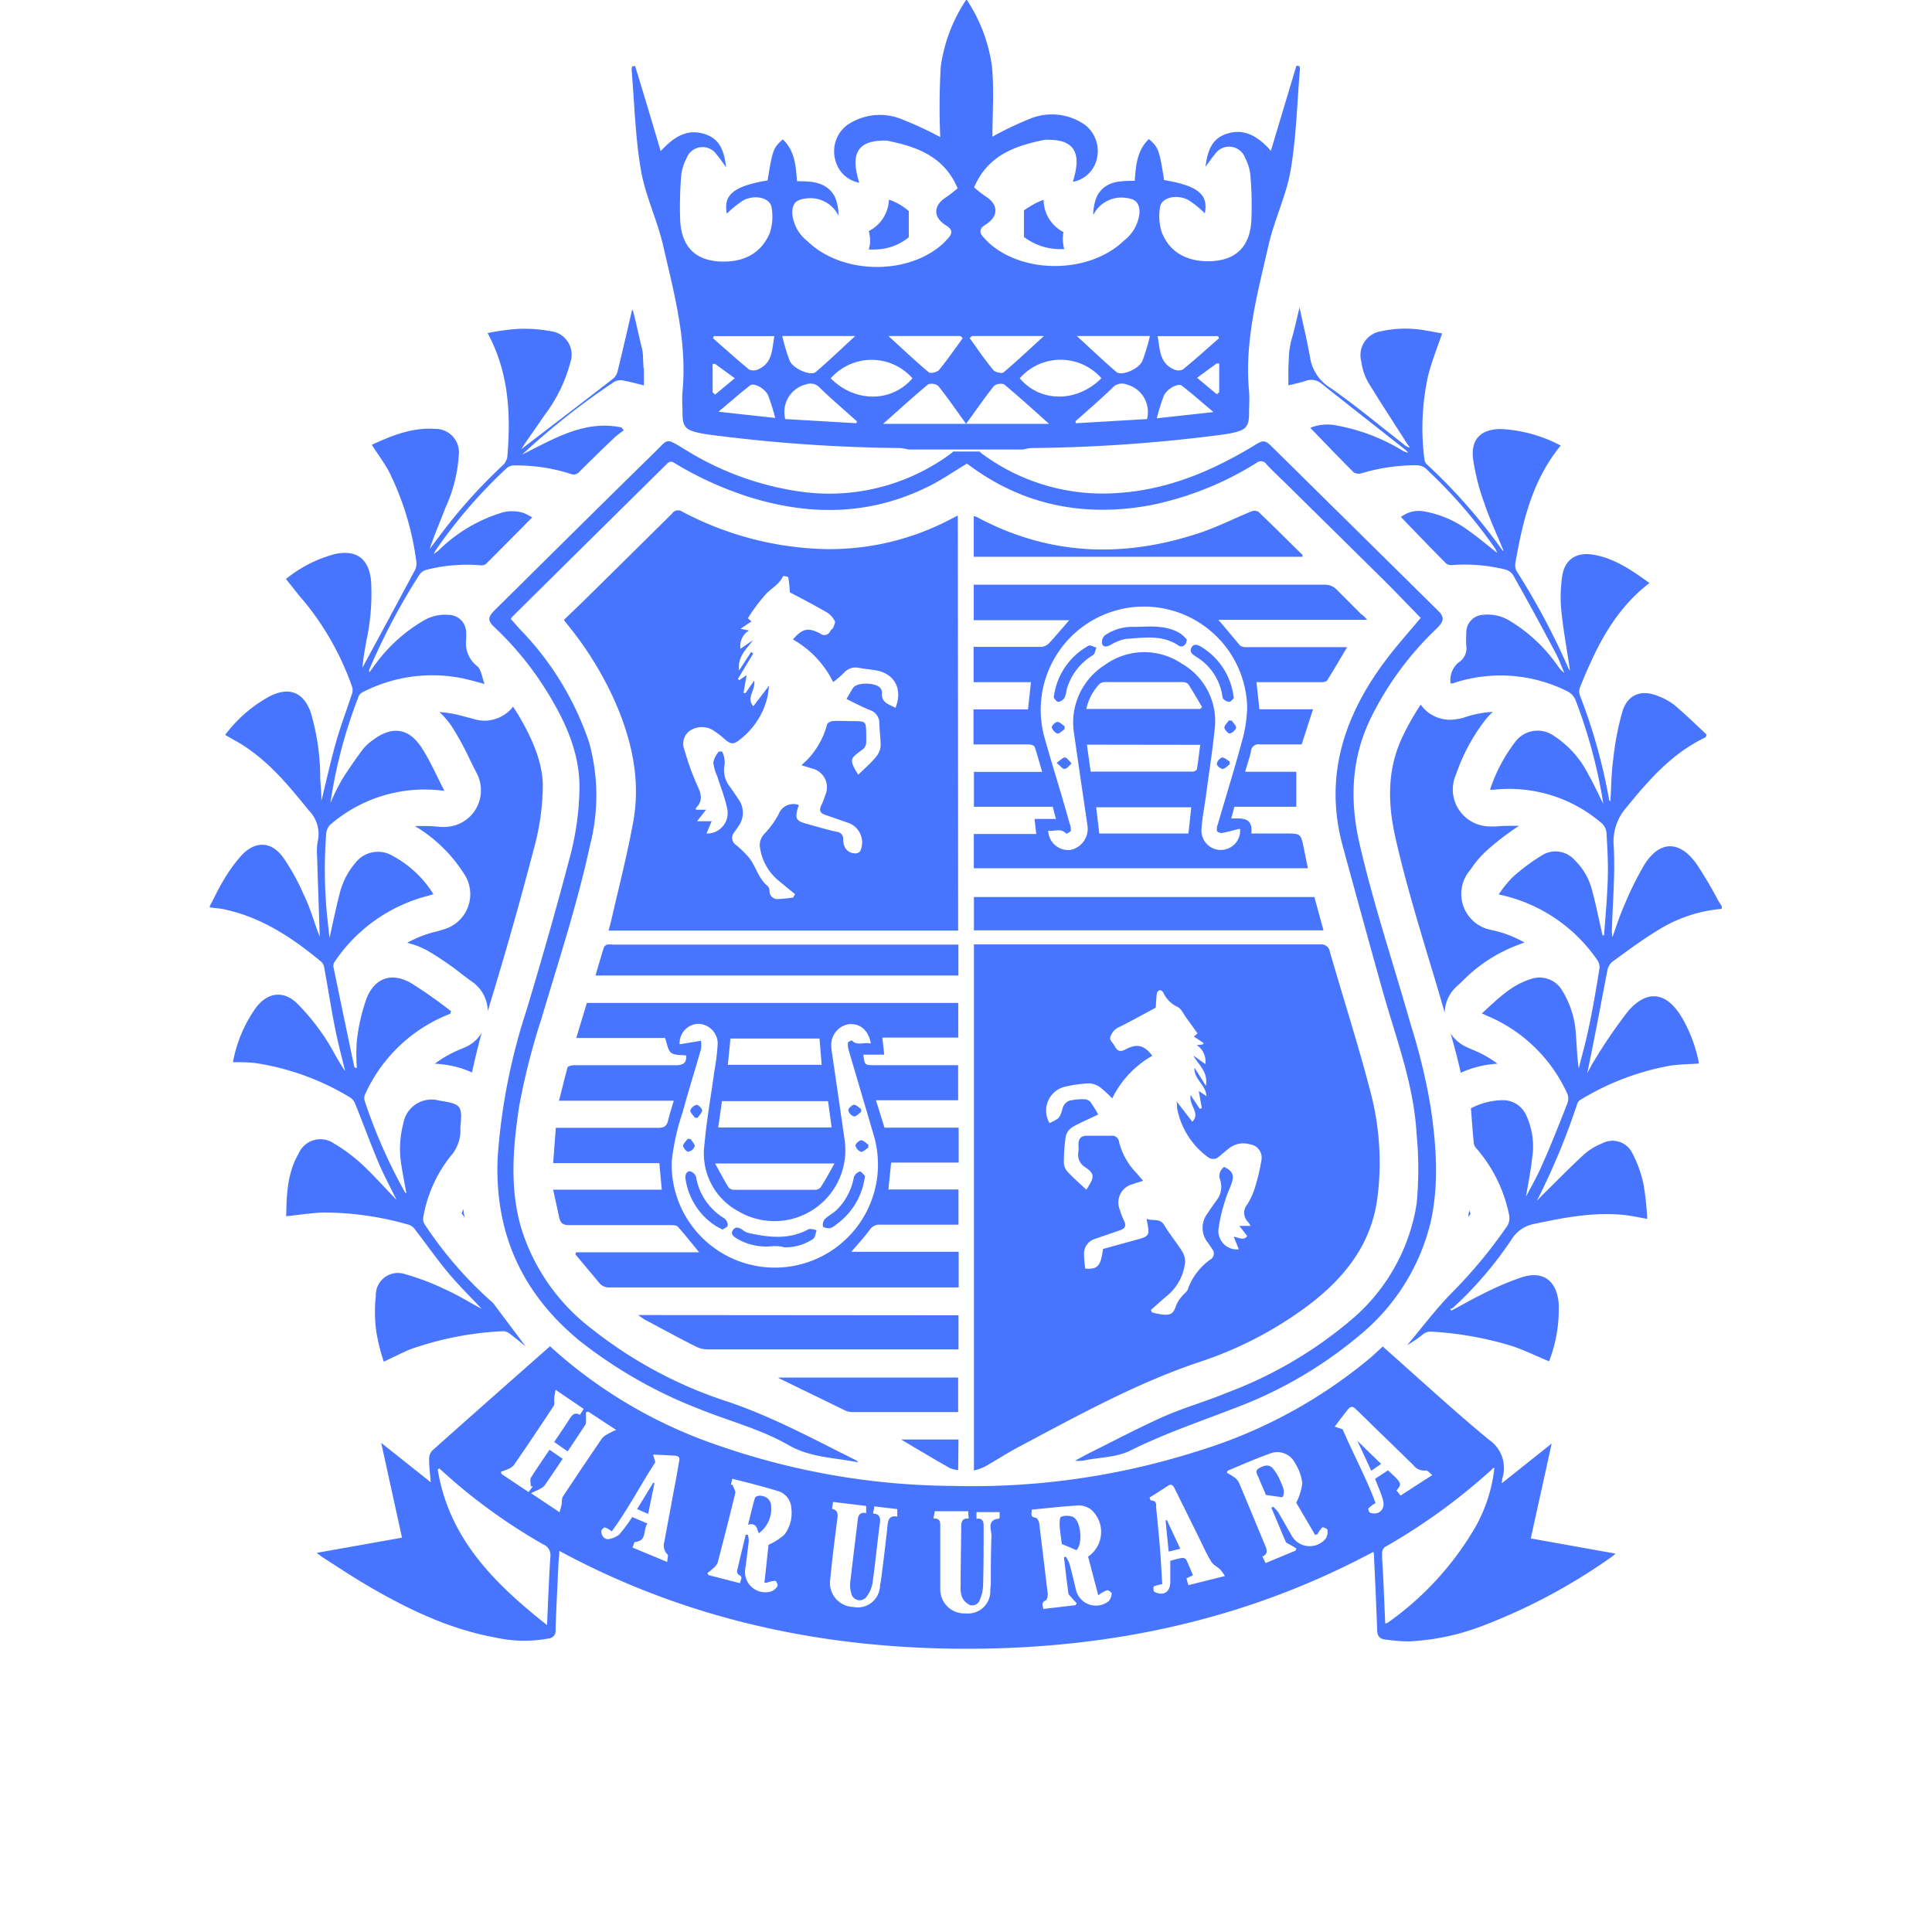 <svg xmlns="http://www.w3.org/2000/svg" viewBox="0 0 226.6 226.6" fill="#4875FF"><defs><style>.cls-1{fill:none;}</style></defs><g id="sirabe"><path class="cls-1" d="M94.38,46.18l-2.26,3.2c1.88.28,3.61.54,5.35.76.17,0,.44-.21.54-.39a.63.63,0,0,0-.06-.6C96.79,48.15,95.6,47.19,94.38,46.18Z"/><path class="cls-1" d="M137.17,45.3c-.63,1.5-1.22,2.91-1.88,4.46,2-.31,3.84-.6,5.69-.91a.61.61,0,0,0,.37-.41.7.7,0,0,0-.19-.59C139.87,47,138.54,46.17,137.17,45.3Z"/><path class="cls-1" d="M106.34,49.26a.78.78,0,0,0-.3,1.19l6.49.34c-.79-1.49-1.51-2.86-2.26-4.3C108.91,47.46,107.64,48.38,106.34,49.26Z"/><path class="cls-1" d="M128.75,49.09a.63.63,0,0,0-.16.58c.08.2.34.5.49.48,1.78-.22,3.55-.49,5.43-.77l-2.25-3.2C131,47.18,129.88,48.12,128.75,49.09Z"/><path class="cls-1" d="M97.49,45.71c2.83,3.6,6.09,3.91,9.43.43C104.88,42.52,100.33,42.3,97.49,45.71Z"/><path class="cls-1" d="M87.17,43.21l-3.57-.55v2.25c0,1,.23,1.21,1.15,1A2.92,2.92,0,0,0,86.16,45,9.82,9.82,0,0,0,87.17,43.21Z"/><path class="cls-1" d="M85.49,47.84a.63.63,0,0,0-.19.57.79.79,0,0,0,.49.47c1,.19,2,.33,2.94.48l2.61.38-1.88-4.45C88.08,46.17,86.77,47,85.49,47.84Z"/><path class="cls-1" d="M98.46,42c.22-.16.25-.56.4-.93L86.18,40c.4,1.11.74,2.09,1.11,3.06a1,1,0,0,0,.4.37,2,2,0,0,0,2.59-.3c.51-.44,1-.93,1.52-1.45l2.93,3.1C96,43.8,97.27,42.92,98.46,42Z"/><path class="cls-1" d="M112.43,41.07c-2.24,0-4.3,0-6.37,0-.25,0-.5.28-.85.49l4.94,3.82Z"/><path class="cls-1" d="M121.29,41.68c0-.09,0-.18,0-.28a3.61,3.61,0,0,0-1-.32c-1.65,0-3.3,0-5,0h-1.18l2.27,4.33Z"/><path class="cls-1" d="M120.72,50.13a.76.76,0,0,0-.13-.62c-1.38-1-2.79-2-4.23-3l-2.25,4.3c2.17-.11,4.18-.21,6.19-.33A.57.57,0,0,0,120.72,50.13Z"/><path class="cls-1" d="M131.91,44.75l3-3.22a21.41,21.41,0,0,0,1.67,1.74c.84.68,2.18.66,2.62-.12a23.21,23.21,0,0,0,1.25-3.2L127.7,41.07c.21.41.29.79.53,1C129.41,43,130.63,43.81,131.91,44.75Z"/><path class="cls-1" d="M119.71,46.17c3.21,3.21,6.44,3.41,9.4-.45C125.69,41.62,121.32,43.22,119.71,46.17Z"/><path class="cls-1" d="M140.49,45.05a1.92,1.92,0,0,0,2.06.83c.18,0,.45-.25.46-.39,0-.93,0-1.86,0-2.83l-3.58.55C139.85,43.92,140.13,44.52,140.49,45.05Z"/><path d="M168.44,73.78c.93-.89,1-1.38.29-2.09l-19.45-19.2c-.91-.9-1.08-.92-2.16-.25-4.94,3-10.18,5.21-16,5.58a23.78,23.78,0,0,1-15.92-4.59,2.27,2.27,0,0,1-.3-.27H111.8a4.54,4.54,0,0,1-.48.39,24,24,0,0,1-17.45,4.31,34.8,34.8,0,0,1-13.5-4.92c-2.37-1.41-1.88-1.36-3.71.43-6.23,6.1-12.41,12.24-18.61,18.37-.88.87-.88,1.25,0,2.08a37.21,37.21,0,0,1,6.51,8.17c2,3.36,3.51,6.93,3.4,10.9a32.84,32.84,0,0,1-1,7.37c-1.6,6.14-3.35,12.23-5.17,18.31a71.28,71.28,0,0,0-3.42,17.39c-.39,8.89,2.88,16,9.7,21.57a54.1,54.1,0,0,0,13.82,7.88c3.54,1.45,7.29,2.38,10.63,4.3,2.53,1.45,5.37,1.45,8.11,2a.44.44,0,0,0-.21-.23c-4.93-2.45-9.75-5.08-15-6.86a50.87,50.87,0,0,1-16-8.55A23.65,23.65,0,0,1,61.12,144c-1.37-4.74-.94-9.56-.22-14.29a80.25,80.25,0,0,1,2.62-10.28c2-6.74,4.2-13.41,5.68-20.29a23.33,23.33,0,0,0-.1-12.05A35,35,0,0,0,61,73.82L59.9,72.58l.19-.25q9.09-9,18.15-17.94c.41-.41.67-.2,1,0a40.69,40.69,0,0,0,8.94,4c7.14,2.16,14.13,2,20.89-1.42,1.48-.75,2.86-1.71,4.33-2.59l.21.14c6.34,4.73,13.44,6.14,21.16,4.77a37.37,37.37,0,0,0,12.6-5,.79.79,0,0,1,1.18.17c.73.79,1.52,1.52,2.29,2.27l11.44,11.29c1.49,1.48,2.93,3,4.35,4.45-1.42,1.71-2.94,3.39-4.27,5.19-4.79,6.47-7.07,13.54-4.87,21.6,1.54,5.63,3.08,11.27,4.66,16.9s3.68,11,4,16.87a42.08,42.08,0,0,1,0,8.17,22.36,22.36,0,0,1-7.94,13.83,49.08,49.08,0,0,1-14.36,8.34c-2.4,1-4.91,1.7-7.28,2.74-2.87,1.27-5.66,2.75-8.48,4.15-.67.33-1.33.7-2,1.06a3.52,3.52,0,0,0,1.22-.06c1.75-.34,3.66-.34,5.21-1.1,4-2,8.17-3.4,12.28-5a49.81,49.81,0,0,0,15-8.83,24.61,24.61,0,0,0,8-13c1-4.49.66-9,0-13.47a70.82,70.82,0,0,0-2.34-9.69c-2-7.06-4.34-14-6-21.19-1.15-5-1-9.87,1.23-14.58A36.89,36.89,0,0,1,168.44,73.78Z"/><path d="M152.43,7.77l-.37-.08c-1,3.32-2,6.65-3,10-1.48-1.68-3.22-2.82-5.52-1.87-1.46.6-1.94,2-2.15,3.75.47-.64.75-1.07,1.09-1.46a2,2,0,0,1,3.56.42,5.5,5.5,0,0,1,.62,2.08,41.87,41.87,0,0,1,.11,5.25c-.17,3.15-1.9,4.77-5.07,4.78-2.46,0-4.47-1-5.42-3.34a6.19,6.19,0,0,1-.22-3c.15-1.09,1.83-1.56,3.25-.88a11.2,11.2,0,0,1,2,1.6c.44-2.2-.78-3.23-4.77-3.9-.58-3.59-.66-3.8-1.78-4.81-1.4,1.31-1.53,3.05-1.67,4.9-1.68,0-3.44,0-4.4,1.75a5.22,5.22,0,0,0-.46,2.26,3.66,3.66,0,0,1,3.88-2c1.1.13,1.54.59,1.54,1.71a4.64,4.64,0,0,1-1.8,3.27c-4,3.88-11.67,4-15.81.34-.24-.22-.46-.47-.69-.71-.56-.6-.46-1.05.24-1.48,1.59-1,1.53-2.4-.07-3.37a14.7,14.7,0,0,1-1.27-1c1.59-3.75,4.79-4.88,8.27-5.58a2.42,2.42,0,0,1,.54,0c2.64,0,3.63,1.29,3.05,3.88-.08.35-.18.69-.27,1.05a3.55,3.55,0,0,0,2.77-2.56,3.89,3.89,0,0,0-1.36-4.13,6.77,6.77,0,0,0-6.48-.7,39.44,39.44,0,0,0-4.37,2.09c0-2.71.21-5.52-.06-8.27a18.71,18.71,0,0,0-3-7.86l0,.05,0,0a18.71,18.71,0,0,0-3,7.86,81.56,81.56,0,0,0-.06,8.27A40.31,40.31,0,0,0,105.8,14a6.77,6.77,0,0,0-6.48.7A3.85,3.85,0,0,0,98,18.87a3.54,3.54,0,0,0,2.77,2.56c-.1-.36-.19-.7-.27-1.05-.58-2.59.41-3.85,3-3.88a2.51,2.51,0,0,1,.55,0c3.48.7,6.67,1.83,8.27,5.58a13.44,13.44,0,0,1-1.28,1c-1.6,1-1.65,2.39-.07,3.37.71.43.8.88.25,1.48-.23.24-.45.49-.69.71-4.14,3.69-11.82,3.54-15.81-.34A4.64,4.64,0,0,1,92.92,25c0-1.12.44-1.58,1.54-1.71a3.66,3.66,0,0,1,3.88,2A5.22,5.22,0,0,0,97.88,23c-1-1.71-2.72-1.73-4.4-1.75-.14-1.85-.27-3.59-1.67-4.9-1.12,1-1.2,1.22-1.78,4.81-4,.67-5.22,1.7-4.78,3.9a11.63,11.63,0,0,1,2-1.6c1.42-.68,3.1-.21,3.25.88a6.19,6.19,0,0,1-.22,3c-1,2.37-3,3.35-5.42,3.34-3.18,0-4.9-1.63-5.08-4.78a46.05,46.05,0,0,1,.11-5.25,5.7,5.7,0,0,1,.63-2.08,2,2,0,0,1,3.55-.42c.34.39.62.82,1.09,1.46-.2-1.78-.69-3.15-2.14-3.75-2.3-.95-4,.19-5.53,1.87-1-3.4-2-6.73-3-10l-.36.08a1.58,1.58,0,0,0-.05.38c.33,3.92.43,7.88,1.09,11.75.51,3,1.9,5.82,2.59,8.79,1.3,5.65,2.85,11.28,2.29,17.18-.08.83,0,1.68,0,2.52,0,1.59.33,2,1.92,2.34.36.08.72.14,1.08.19a184,184,0,0,0,22.5,1.59,6.15,6.15,0,0,1,1,.17H120a6.26,6.26,0,0,1,1-.17,184,184,0,0,0,22.5-1.59c.36-.05.72-.11,1.07-.19,1.59-.34,1.93-.75,1.93-2.34,0-.84.07-1.69,0-2.52-.56-5.9,1-11.53,2.29-17.18.69-3,2.08-5.8,2.59-8.79.66-3.87.75-7.83,1.08-11.75A2.33,2.33,0,0,0,152.43,7.77ZM83.73,39.42h7.09c-.28,1.48-.16,3.1-1.85,3.88a1.33,1.33,0,0,1-1.1.05c-1.45-1.19-2.84-2.45-4.25-3.68ZM83.58,46V42.68c.16,0,.25,0,.29,0l2.31,1.68-2.32,1.93Zm.69,2.29c1.39-1.16,2.52-2.17,3.71-3.09.43-.34,1.74.35,2.11,1.17a23.61,23.61,0,0,1,.83,2.65ZM114,39.41h8.44c-1.66,1.52-3.16,2.94-4.73,4.26-.2.17-1,0-1.22-.29-1-1.19-1.85-2.47-2.76-3.72Zm-1.35,0,.27.25c-.92,1.25-1.79,2.53-2.77,3.72-.22.27-1,.46-1.21.29-1.58-1.32-3.07-2.74-4.74-4.26Zm-12.34,0c-1.63,1.5-3.09,2.9-4.63,4.22-.58.51-2.63-.36-3.06-1.32a22.62,22.62,0,0,1-.87-2.9Zm.13,10.23-8.34-.49a3.33,3.33,0,0,1,2.42-4.06,1.47,1.47,0,0,1,1.64.4c1.41,1.36,2.9,2.63,4.35,3.93Zm-3-5.27a6.38,6.38,0,0,1,9.58,0C104.57,47.22,100.29,47.24,97.43,44.37Zm15.87,5.34h-9.73c1.9-1.69,3.56-3.2,5.28-4.63a1.26,1.26,0,0,1,1.19.19c1.09,1.37,2.09,2.82,3.26,4.44,1.18-1.62,2.18-3.07,3.27-4.44a1.26,1.26,0,0,1,1.19-.19c1.72,1.43,3.38,2.94,5.27,4.63Zm6.3-5.35a6.37,6.37,0,0,1,9.57,0C126.31,47.24,122,47.22,119.6,44.36Zm14.93,4.79-8.34.49-.07-.22c1.45-1.3,2.94-2.57,4.34-3.93a1.49,1.49,0,0,1,1.65-.4A3.33,3.33,0,0,1,134.53,49.15ZM134,42.31c-.43,1-2.48,1.83-3.06,1.32-1.54-1.32-3-2.72-4.64-4.22h8.57A24.35,24.35,0,0,1,134,42.31Zm8.86-2.89.12.25c-1.41,1.23-2.8,2.49-4.26,3.68a1.31,1.31,0,0,1-1.09-.05c-1.69-.78-1.57-2.4-1.86-3.88Zm-7.18,9.64a21.71,21.71,0,0,1,.83-2.65c.37-.82,1.67-1.51,2.11-1.17,1.19.92,2.32,1.93,3.71,3.09ZM143,46l-.28.24-2.32-1.93,2.3-1.68c.05,0,.14,0,.3,0Z"/><path d="M37.15,182.13l10-1.78-2.44-11.12,5.81,4.62c-.08-1-.19-1.85-.19-2.69a1.5,1.5,0,0,1,.34-1c4.58-4.09,9.19-8.15,13.84-12.26l.8.72a56.09,56.09,0,0,0,19.34,11.05,85.08,85.08,0,0,0,27.11,4.61,87,87,0,0,0,28.84-4.12,57.8,57.8,0,0,0,20.24-11c.45-.4.88-.81,1.34-1.23,4.15,3.67,8.2,7.42,12.45,10.93a4,4,0,0,1,1.55,4.61c0,.1,0,.2-.05.51l5.86-4.67c-.83,3.8-1.63,7.41-2.45,11.13l9.94,1.78c-.2.17-.3.27-.42.36a68.37,68.37,0,0,1-15.3,8.16,27.77,27.77,0,0,1-8.59,1.78,21.52,21.52,0,0,1-2.65-.22c-.73-.06-1-.45-1-1.19-.09-2.8-.23-5.6-.36-8.41,0-.2,0-.4-.08-.69-14.94,8-30.93,11.37-47.69,11.37S80.58,190,65.6,181.9c0,.57-.08,1-.1,1.54-.12,2.59-.26,5.18-.34,7.78a.87.87,0,0,1-.8.95,15.44,15.44,0,0,1-6.17-.09c-5.56-1-10.55-3.43-15.36-6.27-1.69-1-3.33-2.1-5-3.16C37.65,182.53,37.48,182.38,37.15,182.13Zm125.32,8.28a1,1,0,0,0,.27-.07A35.63,35.63,0,0,0,173,179.18a18,18,0,0,0,2.27-7c-.11,0-.17,0-.2.08a70.52,70.52,0,0,1-12.64,9.19.92.92,0,0,0-.33.69c0,.92.09,1.83.13,2.75C162.31,186.73,162.39,188.54,162.47,190.41Zm-98.31.19c.13-2.82.22-5.4.39-8a1.36,1.36,0,0,0-.83-1.46,66.37,66.37,0,0,1-10.59-7.48l-1.62-1.44-.17.14C52.65,180.42,57.94,185.69,64.16,190.6Zm1-27.6c-.07.44-.13.7-.16,1s.08.69-.07.91c-1.52,2.32-3.08,4.63-4.65,6.92a1.67,1.67,0,0,1-.66.46,8,8,0,0,1-.86.32l.06.27L62,175l.49-.67-.23,0c0-.32-.12-.71,0-1,.69-1.11,1.44-2.17,2.19-3.29L66,171.1c-.73,1.08-1.41,2.11-2.12,3.12a1.8,1.8,0,0,1-.6.44c-.28.15-.57.26-1,.47l3.35,2.24c.1-.39.19-.65.24-.92s0-.67.13-.89q2.28-3.45,4.61-6.86a1.92,1.92,0,0,1,.65-.49c.26-.16.54-.29,1-.5L69,165.57l-.27.07c0,.32,0,.63,0,1a.89.89,0,0,1-.06.44c-.68,1.05-1.38,2.08-2.09,3.15L65,169.13c.63-.94,1.24-1.82,1.81-2.72.3-.48.62-.8,1.21-.47l.44-.69ZM144,172.49l-.1.25a7.91,7.91,0,0,1,.79.48,1.77,1.77,0,0,1,.61.64c1.06,2.51,2.08,5,3.14,7.54.21.52.2.91-.37,1.16l.37.77,3.51-1.46.1-.26-.81-.47c-.15-.09-.37-.16-.43-.29-.58-1.34-1.13-2.68-1.69-4l.2-.14a4.29,4.29,0,0,1,.58.63c.55.92,1.07,1.86,1.61,2.79a2.42,2.42,0,0,0,4,.3,1.5,1.5,0,0,0,.18-1c0-.12-.53-.35-.61-.28a4,4,0,0,0-.57.8s-.08,0-.25.1c-.79-1.35-1.59-2.72-2.23-3.8a6.62,6.62,0,0,0,.71-2.3,5.89,5.89,0,0,0-.91-2.46,2.31,2.31,0,0,0-2.89-1C147.23,171.1,145.6,171.82,144,172.49Zm-15.18,14.65-1.2-4.57a3.51,3.51,0,0,0,.45-5.43,2.41,2.41,0,0,0-1.49-.57c-1.85.09-3.7.32-5.57.49,0,.46-.21.87.45.95.18,0,.4.42.43.67q.51,4.14,1,8.29c0,.24-.08.67-.24.74-.57.25-.35.6-.28,1l3.77-.44.15-.22c-.19-.21-.4-.42-.59-.65s-.37-.33-.39-.52c-.2-1.4-.35-2.81-.52-4.21l.22-.09a4.45,4.45,0,0,1,.42.81c.28,1,.53,2.08.78,3.13a2.41,2.41,0,0,0,3.8,1.3,1.43,1.43,0,0,0,.38-.92c0-.12-.4-.42-.55-.38A3.58,3.58,0,0,0,128.78,187.14Zm-43.1-13,.19,0c.12.34.39.73.32,1-.65,2.72-1.35,5.44-2.06,8.15a1.78,1.78,0,0,1-.5.64c-.21.21-.47.39-.7.58l.13.23,3.69.95c.08-.42.41-.76-.17-1a.55.55,0,0,1-.16-.49c.32-1.4.67-2.8,1-4.2h.25a3,3,0,0,1,.11.77c-.11,1-.26,2.08-.39,3.12a2.38,2.38,0,0,0,3,2.77,1.39,1.39,0,0,0,.76-.64c.08-.11-.15-.61-.25-.61a3.63,3.63,0,0,0-1,.22,2.16,2.16,0,0,1-.28,0l.48-4.44A7.49,7.49,0,0,0,92,180a4.21,4.21,0,0,0,.81-3.11,2.2,2.2,0,0,0-1.53-2c-1.77-.53-3.57-1-5.39-1.45ZM168,173c-.33-.24-.58-.57-.78-.53a1.57,1.57,0,0,1-1.44-.62l-3.5-3.41c-1.05-1-2.1-2.06-3.16-3.07-.27-.27-.58-.6-1-.09s-1,1.28-1.57,2.05l.92.3c1.21,2.83,2.78,5.72,3.87,8.66a4.53,4.53,0,0,0-.84.62c-.06.09.09.5.2.52a1.44,1.44,0,0,0,.94,0c.73-.36.71-1.06.51-1.71s-.57-1.5-.87-2.27l1.51-1c1.65,1.52,1.67,1.56,1,2.36l.48.6Zm-89.74,10.2c0-.38.18-.8,0-.91a1.49,1.49,0,0,1-.32-1.54c.26-1.52.56-3,.84-4.56s.58-3,.83-4.56c.06-.34.26-.84-.4-.89-.82-.06-1.64-.09-2.61-.14l.26.91c-1.7,2.59-3.22,5.55-5.11,8.1a2.94,2.94,0,0,0-.81-.46c-.11,0-.38.23-.4.38a1,1,0,0,0,.19.7.76.76,0,0,0,.6.3,2.74,2.74,0,0,0,1.3-.55,18.47,18.47,0,0,0,1.52-2.05l1.79.76c-.55.73,0,2.08-1.52,2.17l-.23.65Zm58.09,2.6a4.11,4.11,0,0,0-1,.26c-.09,0-.06.55,0,.61a1.66,1.66,0,0,0,1,.24c.67-.13.89-.7.91-1.31,0-.83,0-1.66,0-2.54.43-.11.88-.25,1.34-.33a.58.58,0,0,1,.51.17c.3.59.54,1.22.81,1.86l-.76.36.22.8,4.29-1.07a6.39,6.39,0,0,0-.55-.76c-.36-.34-.87-.57-1.1-1-.6-1-1.07-2.1-1.6-3.15l-2.61-5.28c-.19-.38-.36-.72-.88-.36s-1.35.87-2.09,1.34c0,.07.11.36.17.36.72,0,.57.52.6.91.16,1.56.31,3.13.44,4.69S136.23,184.5,136.32,185.81Zm-33.95-8.28c.76.05.89.46.8,1.13-.31,2.31-.53,4.64-.86,7a3.6,3.6,0,0,1-.66,1.56,1,1,0,0,1-1.84-.36,3.22,3.22,0,0,1-.11-1.31c.27-2.4.58-4.79.86-7.19.06-.6.21-1,1-.89v-.83l-3.88-.47-.13.81c.65.14.71.54.64,1.08-.31,2.42-.62,4.84-.85,7.26a2.8,2.8,0,0,0,2.68,3.16,2.61,2.61,0,0,0,3.16-2.41c0-.23.09-.46.12-.7.27-2.16.55-4.32.77-6.48.08-.73.29-1.15,1.14-1V177l-2.69-.32Zm7.08.59c.79-.06.81.44.8.94,0,2.44,0,4.88,0,7.32a2.82,2.82,0,0,0,3,2.86,2.6,2.6,0,0,0,2.87-2.58q0-.39.06-.78c0-1.92,0-3.84.08-5.75,0-.71-.59-1.86.88-2l.08-.13v-.64h-2.72v.78c.79-.1.85.4.84,1,0,2.31,0,4.62-.07,6.93a4.45,4.45,0,0,1-.36,1.51.93.93,0,0,1-1.17.68,1.89,1.89,0,0,1-.93-.9,3.16,3.16,0,0,1-.17-1.31c0-2.31.05-4.62.07-6.93,0-.58.08-1.07.87-1l-.05-.86h-3.92Z"/><path d="M114.23,110.77h.84q19.89,0,39.79,0a1,1,0,0,1,1.11.84c1.61,5.59,3.41,11.14,4.85,16.77a32.28,32.28,0,0,1,.71,12.27c-.71,5.17-3.66,9-7.66,12.13a44.34,44.34,0,0,1-13.3,7c-7.48,2.53-14.32,6.34-21.23,10-1.31.71-2.57,1.53-3.87,2.26a6.85,6.85,0,0,1-1.24.43Zm19.85,27.72c-.49.16-.87.26-1.24.4a2.21,2.21,0,0,0-1.5,3,7.73,7.73,0,0,0,.51,1.31c.26.56.11.9-.47,1.09l-2.9,1a1.82,1.82,0,0,0-1.34,1.67,12.43,12.43,0,0,0,.15,1.83c1.47.11,1.81-.29,2.08-2.3l3.62-1c1.88-.5,1.88-.5,1.52-2.37,0,0,0,0,0-.17.67.31,1.53-.14,2.06.77s1.35,1.92,2,2.92A2.42,2.42,0,0,1,139,148a5.89,5.89,0,0,1-2.14,4c-.64.53-1.26,1.1-1.88,1.65l.15.28a9.23,9.23,0,0,0,1.27.26c1,.06,1.23-.14,1.55-1.09a3.94,3.94,0,0,1,.62-1c.23-.31.63-.55.75-.89A7.23,7.23,0,0,1,142,147.7a.8.8,0,0,0,.19-1.18c-.17-.27-.35-.52-.53-.78a2.75,2.75,0,0,1-.07-3.37q.53-.8,1.08-1.56a2.59,2.59,0,0,0,.43-2.45,1.27,1.27,0,0,1,.48-1.49c.94.44,1.19.92.9,1.83-.23.7-.58,1.36-.77,2.06a18.86,18.86,0,0,0-.81,3.5,2.17,2.17,0,0,0,2.4,2.27l-.6-1.48c.64.11,1.18.5,1.58-.08l-.92-1.19h1.32a4.66,4.66,0,0,0-.3-.46,1.49,1.49,0,0,1-.13-2,7.71,7.71,0,0,0,.85-1.76,22.47,22.47,0,0,0,.85-3.49,1.57,1.57,0,0,0-1.34-1.85,2.74,2.74,0,0,0-2.4.41c-.41.33-.81.67-1.21,1a1,1,0,0,1-1.36.06,9.17,9.17,0,0,1-3.58-5.73c0-.21,0-.42-.06-.78l1.84,2.38c1-1-.42-1.89-.2-3.13l1.08,1.63.24-.1-.36-2,.9.6c-.06-1.36-1.52-2-1.39-3.32l1.33,2.12c.28-1.69-.9-2.48-1.48-3.56l1.41,1a2.29,2.29,0,0,0-1-2.22l.71-.08.09-.17-1.14-.75.43-.37c-.44-.6-.86-1.21-1.29-1.79s-.61-1.11-1.08-1.33a3.45,3.45,0,0,1-1.66-1.69.55.55,0,0,0-.4-.27.54.54,0,0,0-.34.35c-.08.53-.09,1.06-.14,1.71-1.3.7-2.72,1.48-4.17,2.22a1.84,1.84,0,0,0-1.18,1.36c0,.29.4.62.58,1,.31.59.72.59,1.24.31,1.33-.71,2.19-.5,3.13.75a11.62,11.62,0,0,0-4.7,5,14.38,14.38,0,0,0-1.39-1.28,2.44,2.44,0,0,0-1.33-.49,16.84,16.84,0,0,0-2.8.39,2.88,2.88,0,0,0-1.83,4.27c1.23-.58,1.2-.59,1.56-1.84a1.33,1.33,0,0,1,.76-.78,6.68,6.68,0,0,1,1.79-.17,1,1,0,0,1,.68.31,15.69,15.69,0,0,1,.92,1.48c-1.06.51-2.06.92-3,1.46a1.79,1.79,0,0,0-.81,1.1,20.54,20.54,0,0,0-.22,3.14,1.68,1.68,0,0,0,.42,1c.7.75,1.48,1.42,2.22,2.12l.21-.34c.72-1.18.75-1.55-.35-2.3a1.69,1.69,0,0,1-.79-1.83,8.19,8.19,0,0,0,0-.86c0-.66.3-1,1-1,.94,0,1.89,0,2.83,0a.81.81,0,0,1,.93.73,8.08,8.08,0,0,0,2.12,3.72C133.56,137.91,133.78,138.17,134.08,138.49Z"/><path d="M112.38,109.15h-41c.11-.41.21-.78.3-1.15.86-3.78,1.84-7.54,2.54-11.35,1-5.12-.13-10-2.24-14.7a40.26,40.26,0,0,0-5.25-8.48l-.6-.76,2.09-2q5.3-5.22,10.59-10.46A.85.85,0,0,1,80,60a37.73,37.73,0,0,0,16.66,4.4,30.47,30.47,0,0,0,14.85-3.51l.83-.43ZM86.69,78.64l1.4-2.16.26.16-1.81,3,.18.13.85-.59-.37,2.1.25,0,1-1.45c.23,1.09-1,2-.09,3l1.85-2.42c-.08.55-.1.88-.17,1.2a8.85,8.85,0,0,1-3.27,5.14c-.7.55-1,.59-1.71,0a10.39,10.39,0,0,0-1.36-1.06,2.53,2.53,0,0,0-2.76,0,1.86,1.86,0,0,0-.66,2.26,30.28,30.28,0,0,0,1.51,4.19c.48,1,.67,1.79-.16,2.62,0,0,0,.09,0,.21h1.18l-1.05,1.35h1.71l-.61,1.44a2.4,2.4,0,0,0,2.41-3c-.26-1.25-.75-2.45-1.13-3.67a5.72,5.72,0,0,1-.48-1.65,2.72,2.72,0,0,1,.61-1.24c0-.08.45-.07.46,0A3.19,3.19,0,0,1,85,89.62a3.13,3.13,0,0,0,.47,2.47c.39.52.75,1.07,1.12,1.62a2.7,2.7,0,0,1,0,3.23c-.16.24-.33.48-.5.71a1,1,0,0,0,.21,1.44,11.13,11.13,0,0,1,1.52,1.47c.84,1,1.11,2.49,2.23,3.37a.86.86,0,0,1,.21.58.92.92,0,0,0,1,.94,17.49,17.49,0,0,0,1.76-.18l.23-.4c-.63-.51-1.24-1-1.88-1.54a6.12,6.12,0,0,1-2.21-3.79,1.89,1.89,0,0,1,.53-1.78,11.27,11.27,0,0,0,1.61-2.21,1.86,1.86,0,0,1,2.37-1.14c0,.1,0,.2-.08.3-.38,1.33-.24,1.58,1.11,1.94,1.13.31,2.27.65,3.42.91a.83.83,0,0,1,.78.93c0,1,.58,1.58,1.4,1.6a.71.71,0,0,0,.58-.24,2.43,2.43,0,0,0-1.45-3.36c-.87-.3-1.73-.61-2.6-.9-.61-.19-.8-.53-.51-1.12a9.53,9.53,0,0,0,.49-1.25,2.26,2.26,0,0,0-1.59-3.09L94,89.75A9.51,9.51,0,0,0,97,85c0-.18.41-.4.64-.42.79-.06,1.58,0,2.36,0,1.57,0,1.57,0,1.6,1.54,0,.29,0,.57,0,.86a1.09,1.09,0,0,1-.54,1c-1.19.91-1.5,1-.65,2.48a4.05,4.05,0,0,0,.26.4c.7-.68,1.41-1.29,2-2a2.41,2.41,0,0,0,.62-1.33c0-.89-.13-1.78-.15-2.67a1.61,1.61,0,0,0-1.14-1.59c-.91-.36-1.78-.83-2.72-1.29.3-.5.52-.91.78-1.3.46-.71,2.81-.64,3.24.09a.78.78,0,0,1,.15.44c-.15,1.23.84,1.39,1.58,1.81.9-2.26-.16-4.11-2.49-4.43-.62-.09-1.25-.16-1.87-.27A1.78,1.78,0,0,0,99,78.9,12.54,12.54,0,0,1,97.72,80,11.67,11.67,0,0,0,93,75c1.1-1.29,1.78-1.43,3.19-.7A.76.76,0,0,0,97.39,74c.08-.15.28-.24.34-.4s.28-.59.18-.76a2.7,2.7,0,0,0-.9-1c-1.49-.86-3-1.65-4.36-2.36a16.9,16.9,0,0,0-.2-1.77c0-.09-.59-.17-.61-.13-.41.91-1.25,1.35-1.92,2a20.57,20.57,0,0,0-2.2,2.93l.41.38-1.28.86,1,.2a2.11,2.11,0,0,0-1,2.14l1.46-1C87.58,76.14,86.48,76.94,86.69,78.64Z"/><path d="M64.88,139.54H77.62l-.29-3.12H64.88l.31-4.14h.91c3.7,0,7.4,0,11.11,0,.73,0,1-.23,1.16-.9s.41-1.46.65-2.28H65.56c.36-1.37.66-2.64,1-3.88,0-.16.5-.28.77-.28,3.94,0,7.88,0,11.82,0,.86,0,1.39-.15,1.33-1.14-.57-.09-1.33,0-1.75-.31s-.47-1.07-.73-1.75H67.59l1.24-4.11h43.56v4.07h-8.9l.22,2h-2.45c.16,1.22.16,1.23,1.23,1.23h9.89v4.12h-9.64l1,3.21h8.7v4.1h-7.92l-.32,3.15h8.22v4.13c-.25,0-.52,0-.8,0-2.81,0-5.62,0-8.43,0a1.29,1.29,0,0,0-1.17.59c-.65.88-1.4,1.69-2.17,2.59h12.59V151h-.87q-20,0-40,0a1.51,1.51,0,0,1-1.3-.54c-.93-1.13-1.87-2.24-2.8-3.36l.12-.22H82c-.88-1.07-1.66-2.07-2.5-3-.16-.18-.57-.19-.86-.19-4,0-7.94,0-11.9,0-.72,0-1-.22-1.16-.91C65.38,141.77,65.13,140.73,64.88,139.54Zm37.26-17.14c-.28-1.6-1.28-2.41-2.64-2.27a2.46,2.46,0,0,0-2,2.58,4.48,4.48,0,0,0,.06.63c.5,3.42,1,6.84,1.49,10.28a8.32,8.32,0,0,1-12.43,8.46,7.69,7.69,0,0,1-4-7.8c.26-2.92.78-5.82,1.18-8.73a26.67,26.67,0,0,0,.38-3.19,2.34,2.34,0,0,0-2.35-2.28,2.28,2.28,0,0,0-2.12,2.4l2.5-.41a3,3,0,0,1,0,1c-.7,2.47-1.48,4.92-2.15,7.4a26.54,26.54,0,0,0-1.28,5.81,12.1,12.1,0,1,0,23.78-2.85c-1-3.41-2-6.79-3-10.19a2.24,2.24,0,0,1-.11-.92c0-.12.44-.31.46-.29C100.57,122.72,101.37,122.18,102.14,122.4Zm-4.6,9.84-.42-3.09H84.68l-.44,3.09Zm.33,4.22h-14c.59,1.06,1.07,2,1.61,2.85a.92.92,0,0,0,.68.24h9.38a.93.93,0,0,0,.68-.25C96.8,138.43,97.28,137.52,97.87,136.46Zm-1.75-14.65H85.67l-.3,3.08h11Z"/><path d="M160.36,72.7H142.9c.87,1,1.68,2,2.53,3a1.16,1.16,0,0,0,.78.2H158c-.81,1.37-1.55,2.65-2.34,3.9-.1.16-.45.21-.69.21-2.23,0-4.46,0-6.7,0h-.9c.12,1.09.23,2.1.34,3.18H154l-1.33,4.12c-1.64,0-3.27,0-4.89,0a.88.88,0,0,0-1.06.83c-.17.76-.43,1.5-.68,2.38h6v4.1h-7.26L144.41,96c1.21,0,2.58-.21,2.35,1.76h4c1.81,0,1.81,0,2.17,1.77.15.75.3,1.49.47,2.31H114.22V97.82h7.32l-.2-1.77h2.51l-.38-1.43h-9.24V90.53h8c-.3-1-.55-2-.88-2.93-.06-.17-.46-.29-.7-.29-1.87,0-3.73,0-5.6,0h-.87v-4.1h6.39l.35-3.2h-6.73V75.87H115c2.39,0,4.78,0,7.17,0a1.46,1.46,0,0,0,.88-.44c.8-.86,1.55-1.76,2.36-2.69h-11.2V68.58c.25,0,.53,0,.81,0q20.25,0,40.49,0a1.87,1.87,0,0,1,1.16.47c1,1,2,2,3,3C159.9,72.18,160.06,72.37,160.36,72.7Zm-15,24.51c-.77.19-1.42.38-2.08.5-.17,0-.51-.12-.55-.26a1.47,1.47,0,0,1,.1-.76c.92-3.16,1.91-6.32,2.77-9.51a16.18,16.18,0,0,0,.68-4.24,12.11,12.11,0,1,0-23.75,3.64c.93,3.33,2,6.64,2.92,10a1.93,1.93,0,0,1,.15.83c0,.16-.52.39-.55.36-.65-.7-1.4-.21-2.11-.34a2.36,2.36,0,0,0,2.61,2.26,2.54,2.54,0,0,0,2-2.83c-.51-3.56-1.06-7.11-1.55-10.67a8,8,0,0,1,3.63-8.23,7.86,7.86,0,0,1,8.92-.16,7.78,7.78,0,0,1,3.89,7.94c-.25,2.56-.68,5.09-1,7.64-.18,1.3-.45,2.59-.52,3.89a2.27,2.27,0,1,0,4.53,0Zm-17.88-9.87.44,3.16c4.07,0,8.06,0,12,0,.16,0,.44-.16.46-.28.16-.94.26-1.88.39-2.86Zm13.29-4.19.22-.22c-.54-.91-1.06-1.83-1.64-2.71a1,1,0,0,0-.7-.22q-4.49,0-9,0a1,1,0,0,0-.7.23,6.16,6.16,0,0,0-1.54,2.92Zm-1.38,14.61.33-3.08H128.57l.36,3.08Z"/><path d="M154.16,105.21l1.07,3.91h-41v-3.91Z"/><path d="M112.41,110.77v3.65H69.84c.34-1.13.65-2.24,1-3.33a.61.61,0,0,1,.39-.3,2.54,2.54,0,0,1,.62,0h40.56Z"/><path d="M112.42,154.27v4h-.85q-14.25,0-28.51,0a3.22,3.22,0,0,1-1.43-.33c-2-1-4-2.1-6-3.16a9.09,9.09,0,0,1-.77-.54Z"/><path d="M152.79,65.3H114.21V60.53a3.07,3.07,0,0,1,.36.11c8.37,4.5,17.06,4.85,26,1.91,2.13-.7,4.15-1.73,6.23-2.58a.92.92,0,0,1,.8.06c1.74,1.66,3.45,3.37,5.17,5.06C152.76,65.12,152.76,65.19,152.79,65.3Z"/><path d="M91.26,161.57h21.12v4.05c-.21,0-.43,0-.66,0H100.07a2.17,2.17,0,0,1-.91-.17l-7.62-3.71A2.41,2.41,0,0,1,91.26,161.57Z"/><path d="M112.38,172.43a3.87,3.87,0,0,1-1-.25c-1.84-1.05-3.65-2.13-5.69-3.34h6.73Z"/><path d="M150.4,175.61l-1.92-.27c-.21-.5-.55-1.26-.85-2-.14-.36-.5-.81,0-1.11s1.17-.58,1.66,0a5.41,5.41,0,0,1,.9,1.54C150.47,174.37,150.79,175.06,150.4,175.61Z"/><path d="M126.24,181.81l-1.7-.72c-.07-.53-.2-1.36-.26-2.19,0-.33,0-.92.18-1a2,2,0,0,1,1.35,0C126.84,178.33,127,181.22,126.24,181.81Z"/><path d="M89,179.83c-.24-.5-.23-1.28-1.26-1,.28-1.1.5-2.1.79-3.09.13-.43,1-.4,1.5,0a1.48,1.48,0,0,1,.37.58A3.54,3.54,0,0,1,89,179.83Z"/><path d="M159.21,169l2.78,2.7-1.16.8Z"/><path d="M74.72,177l1.9-3.1.14.06-.74,3.6Z"/><path d="M136.86,178.29l1.57,3.36-1.36.33-.36-3.64Z"/><path d="M90.7,146.15a6.75,6.75,0,0,1-4.24-.86c-.37-.24-.83-.51-.51-1s.79-.31,1.2,0a1.71,1.71,0,0,0,.63.32c2.38.53,4.74.81,7-.41.25-.13.68,0,1,.09-.12.33-.15.78-.38,1a5.74,5.74,0,0,1-3.42,1C91.59,146.17,91.14,146.15,90.7,146.15Z"/><path d="M84.75,144.22c-.32-.17-.53-.27-.73-.39a7.89,7.89,0,0,1-3.6-5.46c-.09-.46,0-.94.48-1a1,1,0,0,1,.74.68A7.05,7.05,0,0,0,85,142.93a1.11,1.11,0,0,1,.36.83C85.31,143.92,84.94,144.07,84.75,144.22Z"/><path d="M101.45,137.91a8.17,8.17,0,0,1-3.4,5.73,1.84,1.84,0,0,1-.74.42c-.26,0-.73-.06-.78-.21a1,1,0,0,1,.2-.85c.42-.42,1-.7,1.42-1.11a7.2,7.2,0,0,0,2-3.83,1.06,1.06,0,0,1,.69-.65C101,137.37,101.29,137.77,101.45,137.91Z"/><path d="M81,133.59c.17.3.53.63.48.87a1,1,0,0,1-.77.62c-.18,0-.58-.44-.59-.68s.34-.55.54-.83Z"/><path d="M101,130.42c-.28.19-.59.56-.84.52a1,1,0,0,1-.67-.73c0-.18.41-.61.66-.63s.57.31.85.49Z"/><path d="M81.51,131.1c-.2-.29-.57-.6-.54-.87a1,1,0,0,1,.74-.64c.2,0,.63.41.64.64s-.33.58-.52.87Z"/><path d="M101.84,134.6c-.29.18-.61.53-.86.49a1,1,0,0,1-.64-.74c0-.19.43-.61.67-.61s.56.33.84.52Z"/><path d="M139.19,75c0,.66-.52,1-.94.73-1.92-1.32-4.08-.93-6.17-.8a5.14,5.14,0,0,0-1.81.71c-.39.19-.82.34-1-.11a1.07,1.07,0,0,1,.3-1,5.71,5.71,0,0,1,3.57-1c1.83-.05,3.69-.24,5.35.8A5.16,5.16,0,0,1,139.19,75Z"/><path d="M123.59,81.83a8,8,0,0,1,4.09-6.1c.21-.11.61.15.92.23-.13.3-.18.74-.41.88a6.84,6.84,0,0,0-3.07,4,4.19,4.19,0,0,1-.26,1,1.07,1.07,0,0,1-.74.48C123.92,82.31,123.72,82,123.59,81.83Z"/><path d="M144.72,81.86c-.13.13-.3.42-.52.45a1,1,0,0,1-.69-.31c-.13-.12-.14-.39-.18-.59A6.51,6.51,0,0,0,140.25,77c-.42-.26-.78-.56-.5-1.06s.75-.31,1.16-.06a8,8,0,0,1,3.76,5.71C144.68,81.62,144.69,81.67,144.72,81.86Z"/><path d="M144.47,84.52c.19.29.55.62.5.86a1.07,1.07,0,0,1-.76.65c-.17,0-.59-.44-.6-.69s.33-.56.52-.84Z"/><path d="M124.86,85.52c-.28.19-.6.55-.84.51a1.08,1.08,0,0,1-.66-.73c0-.19.41-.62.66-.63s.56.32.84.5Z"/><path d="M144.23,89.64c-.28.2-.55.54-.83.54s-.7-.4-.68-.59a1,1,0,0,1,.62-.75c.25,0,.58.29.87.46Z"/><path d="M120.13,24.65c.39-.26.84-.55,1.27-.78a7.75,7.75,0,0,1,1-.43,4.28,4.28,0,0,0,1.82,3.47,4.33,4.33,0,0,0,.51.31,4.3,4.3,0,0,0,0,1.56,3.43,3.43,0,0,0,.09.44c-.2,0-.41,0-.61,0a7,7,0,0,1-4.11-1.43c0-.51,0-1,0-1.53s0-1,0-1.54v0Z"/><path d="M101.9,27.1a4.6,4.6,0,0,0,.9-.61,4.31,4.31,0,0,0,1.46-3.07,6.73,6.73,0,0,1,2.33,1.34c0,1.11,0,2.08,0,3.07a6.37,6.37,0,0,1-4,1.43,5.32,5.32,0,0,1-.69,0,4.17,4.17,0,0,0,.14-.72A4.36,4.36,0,0,0,101.9,27.1Z"/><path d="M47.76,110.58a13,13,0,0,1,3.29-1.29c.26-.06.52-.14.8-.23l.24-.07a4.29,4.29,0,0,0,2.32-6.53,17.36,17.36,0,0,0-5.76-5.58c.35,0,.72,0,1.09,0a17,17,0,0,1,1.95.11l.43,0a4.29,4.29,0,0,0,3.81-6.26l-.78-1.55a34.83,34.83,0,0,0-2-3.72,9.74,9.74,0,0,0-1.6-1.94,12.12,12.12,0,0,1,2,.29c.42.09.83.21,1.3.33l.92.25a4.46,4.46,0,0,0,1.09.14A4.31,4.31,0,0,0,60,83.1l.17-.22c.23.36.47.71.69,1.08,2,3.42,2.88,6.07,2.8,8.6A28.57,28.57,0,0,1,62.76,99c-1.41,5.41-3,11.18-5.12,18.16-.15.47-.29,1-.43,1.44a4.27,4.27,0,0,0-1.79-3.42c-.45-.32-.9-.66-1.34-1a35.52,35.52,0,0,0-3.77-2.58A9.38,9.38,0,0,0,47.76,110.58Z"/><path d="M51,124.76a13.59,13.59,0,0,1,2.8-1.61l.69-.29a4.27,4.27,0,0,0,2-1.71c-.41,1.52-.79,3.06-1.13,4.64a11,11,0,0,0-3.15-.91C51.81,124.82,51.42,124.78,51,124.76Z"/><path d="M54.33,141.79c.05.35.1.69.16,1-.11-.16-.23-.3-.34-.46C54.2,142.17,54.27,142,54.33,141.79Z"/><path d="M172.21,142.72c0-.26.08-.51.12-.77l.15.42Z"/><path d="M171.33,125.82c-.35-1.57-.76-3.11-1.19-4.61a4.32,4.32,0,0,0,1.78,1.55l.18.09.54.24a12.84,12.84,0,0,1,3,1.67A12.08,12.08,0,0,0,171.33,125.82Z"/><path d="M178.07,110.82a17.84,17.84,0,0,0-6.59,4.3l-.61.56a4.25,4.25,0,0,0-1.42,3.11q-.88-3.08-1.82-6.14c-1.43-4.77-2.91-9.69-4-14.56-1-4.55-.76-8.29.91-11.77a31.09,31.09,0,0,1,2.09-3.68,4.53,4.53,0,0,0,.79.85,4.29,4.29,0,0,0,2.67.93,3.78,3.78,0,0,0,.74-.07,5.2,5.2,0,0,0,1-.23,12.61,12.61,0,0,1,3.26-.63c-.25.23-.49.49-.74.77a22.11,22.11,0,0,0-3.54,6.47l-.12.31a4.29,4.29,0,0,0,.47,4,4.37,4.37,0,0,0,3.59,1.89h.2a4.93,4.93,0,0,0,.55,0,14,14,0,0,1,1.43-.07c.42,0,.83,0,1.24,0a30.56,30.56,0,0,0-3.67,2.79,11.18,11.18,0,0,0-1.79,2,6.55,6.55,0,0,1-.39.53,4.29,4.29,0,0,0,2.49,6.87,13.47,13.47,0,0,1,4,1.5A8,8,0,0,0,178.07,110.82Z"/><path d="M123.93,89.47c.46-.31.77-.68,1-.63s.51.45.75.7c-.26.23-.5.6-.79.64S124.37,89.83,123.93,89.47Z"/><path d="M189.11,112.8c1.78-1.29,3.55-2.62,5.43-3.75a16.74,16.74,0,0,1,7.4-2.45v-.32l-.4-.63a47,47,0,0,0-2.65-4.45c-2-2.69-4.3-2.58-6.07.29a39.22,39.22,0,0,0-2.35,4.78c-.53,1.19-.91,2.43-1.35,3.65a5,5,0,0,1-.05-1.27c.1-3.14.38-6.3.2-9.43a6,6,0,0,1,1.45-4.47c2.67-3.27,5.41-6.43,9.34-8.28,0,0,0-.09.11-.31-1.21-1.12-2.44-2.33-3.76-3.45a7.42,7.42,0,0,0-1.91-1.06c-1.92-.81-3.55-.24-4.19,1.73a32.89,32.89,0,0,0-1.1,5.69c-.22,1.6-.23,3.23-.33,4.93-.1-.12-.14-.15-.15-.2a65.38,65.38,0,0,0-3.43-12.25,1.36,1.36,0,0,1,0-.89c1.86-4.64,4-9.09,8.16-12.28-2.05-1.48-4.07-2.89-6.57-3.32-2-.34-3.37.55-3.66,2.51a16.65,16.65,0,0,0-.09,4.23c.24,2.3.68,4.58,1,6.86a2.49,2.49,0,0,1-.2-.32A83.22,83.22,0,0,0,177.89,67a1.49,1.49,0,0,1-.15-1c.86-4.91,2-9.71,5.31-13.74a16.71,16.71,0,0,0-7-1.94c-2.33,0-3.55,1.17-3.28,3.49a26.58,26.58,0,0,0,1.33,5.23c.63,1.88,1.48,3.68,2.24,5.54l-.1,0a65.72,65.72,0,0,0-8.92-10.15.91.91,0,0,1-.25-.54,28.44,28.44,0,0,1,.42-9.78c.42-1.69,1.08-3.31,1.65-5-.56-.1-1.23-.24-1.89-.34a13,13,0,0,0-5.24.08,2.84,2.84,0,0,0-2.34,3.58,6.54,6.54,0,0,0,.74,2.3c1.44,2.4,3,4.74,4.49,7.1.15.23.32.45.47.67a1.48,1.48,0,0,1-.74-.4c-2.86-2.22-5.64-4.56-8.61-6.62a5.08,5.08,0,0,1-2.36-3.52c-.33-1.91-.79-3.79-1.24-5.9-.34,1.39-.59,2.59-.94,3.76a9.37,9.37,0,0,0-.31,2.06h0l-.06,1.32h0v2c.7-.18,1.37-.3,2-.52A1.86,1.86,0,0,1,155,45c3.29,2.61,6.59,5.2,9.89,7.8a1.76,1.76,0,0,1,.26.28,1.56,1.56,0,0,1-.63-.22,22.61,22.61,0,0,0-7.67-2.94,5.33,5.33,0,0,0-3.17.26c1.7,1.76,3.37,3.5,5.08,5.21a1.11,1.11,0,0,0,.89.13,22.26,22.26,0,0,1,6.59-.95,1.64,1.64,0,0,1,1,.4,58.12,58.12,0,0,1,8.13,9.38,4.26,4.26,0,0,1,.24.51c-1.15-.91-2.17-1.78-3.26-2.55A12.37,12.37,0,0,0,167.13,60a3.44,3.44,0,0,0-2.82.64c1.8,1.86,3.52,3.66,5.28,5.43a1,1,0,0,0,.77.2,20,20,0,0,1,6.17.52,1.63,1.63,0,0,1,.95.68q2.51,4.45,4.91,9c.43.79.73,1.64,1.09,2.46a3.72,3.72,0,0,1-.81-.88,18.55,18.55,0,0,0-5.6-5.24,4.92,4.92,0,0,0-3.09-.7,2.06,2.06,0,0,0-2,2.14,10.78,10.78,0,0,0,0,1.5,1.94,1.94,0,0,1-.84,1.9,2.66,2.66,0,0,0-1,2.51c.16,0,.31,0,.45-.08a17.49,17.49,0,0,1,13.24,1,2,2,0,0,1,.95,1,60.26,60.26,0,0,1,3.07,11c.06.33.11.67.19,1.19-.65-1.29-1.16-2.41-1.77-3.48a11.54,11.54,0,0,0-4-4.47,3.28,3.28,0,0,0-4.58.73,19,19,0,0,0-2.93,5.58c.18,0,.29,0,.39,0a16.64,16.64,0,0,1,12.66,3.88,1.77,1.77,0,0,1,.61,1.15c.11,1.81.21,3.62.15,5.43-.06,2.2-.28,4.41-.43,6.61h-.19l-.12-.57c-.37-1.61-.69-3.23-1.13-4.82a7.42,7.42,0,0,0-2-3.42,3,3,0,0,0-3.68-.67,23.11,23.11,0,0,0-3.64,2.69,13.78,13.78,0,0,0-1.6,2,18.62,18.62,0,0,1,11.49,7.59,1.54,1.54,0,0,1,.34,1c-.36,2.28-.75,4.55-1.22,6.81-.34,1.68-.81,3.33-1.22,5-.2-1.3-.22-2.58-.33-3.84a10.88,10.88,0,0,0-1.65-5.35,3.07,3.07,0,0,0-3.73-1.26c-2.27.72-3.88,2.38-5.65,4l.51.24a17.94,17.94,0,0,1,9.48,9.12,1.52,1.52,0,0,1,.07,1.09c-1,2.56-2,5.11-3.14,7.63-.49,1.13-1.12,2.2-1.75,3.42.27-1.64.57-3.1.73-4.58a8.68,8.68,0,0,0-.68-4.92,3,3,0,0,0-2.57-1.82,8.21,8.21,0,0,0-3.94.95c.11,1.41.21,2.77.34,4.12a1.14,1.14,0,0,0,.32.6,17.08,17.08,0,0,1,3.83,7.83,1.78,1.78,0,0,1-.21,1.22,56.9,56.9,0,0,1-6.65,8c-1.82,1.88-3.41,4-5.1,6a13.11,13.11,0,0,0,1.87-1.28,1.39,1.39,0,0,1,.84-.3,39.77,39.77,0,0,1,9.5,1.67c1.51.49,2.94,1.2,4.43,1.82a17,17,0,0,0,1.12-6.86c-.25-2.6-1.83-3.81-4.32-3a32.41,32.41,0,0,0-4.47,1.9c-1.29.62-2.52,1.34-3.78,2l-.16-.18a1,1,0,0,0,.35-.15,43.85,43.85,0,0,0,6.85-8,4,4,0,0,1,2.71-1.84c3.58-.76,7.15-1.45,10.84-1,.74.1,1.46.26,2.37.42a34,34,0,0,0-.44-4.08,14,14,0,0,0-1.32-3.65,2.58,2.58,0,0,0-3.54-1.12,7.24,7.24,0,0,0-2.07,1.25c-1.68,1.55-3.27,3.18-4.9,4.78l-.67.69A81.39,81.39,0,0,0,185,129.44a.84.84,0,0,1,.39-.46,30.68,30.68,0,0,1,10.54-4c1.1-.15,2.22-.17,3.34-.24a16.88,16.88,0,0,0-2-5.39c-1.77-3-4.07-3.37-6.34-.72a59.24,59.24,0,0,0-3.94,5.77c-.31.46-.55,1-.82,1.44.84-4,1.58-8,2.35-12A1.77,1.77,0,0,1,189.11,112.8Z"/><path d="M75.48,43.19,75.42,42h0a5.24,5.24,0,0,0-.13-1.17c-.36-1.39-.64-2.8-1-4.21a1.9,1.9,0,0,0-.14-.33c-.57,2.43-1.13,4.89-1.73,7.33a1.65,1.65,0,0,1-.58.85c-3.38,2.62-6.78,5.21-10.17,7.81l-.52.39c.86-1.35,1.8-2.6,2.67-3.91a17.78,17.78,0,0,0,3.09-6.31,2.77,2.77,0,0,0-2.27-3.6,17.57,17.57,0,0,0-4-.27,28.84,28.84,0,0,0-3.45.48c2.52,4.68,2.73,9.57,2.31,14.55a1.77,1.77,0,0,1-.57,1,61.88,61.88,0,0,0-7.11,7.89l-1.42,1.89c.54-1.66,1.24-3.24,1.85-4.85a17.38,17.38,0,0,0,1.56-6.14,2.76,2.76,0,0,0-2.81-3.1c-2.68-.18-5.07.8-7.39,1.87.68,1.06,1.37,2,1.94,3a33.28,33.28,0,0,1,3.3,10.86,1.75,1.75,0,0,1-.27,1q-2.87,5.37-5.77,10.72l-.3.57c.08-1.1.29-2.15.47-3.21a25.79,25.79,0,0,0,.54-7c-.26-2.56-1.68-3.65-4.19-3.14a15.28,15.28,0,0,0-5.79,2.94c.71.88,1.39,1.78,2.13,2.63a32.82,32.82,0,0,1,5.66,10.11,1.53,1.53,0,0,1-.1.88c-.6,1.84-1.3,3.66-1.82,5.52-.64,2.26-1.14,4.55-1.71,6.86,0-.89-.09-1.75-.14-2.61a27.12,27.12,0,0,0-1.12-7.76c-.83-2.31-2.45-3-4.68-1.94a16.05,16.05,0,0,0-5.35,4.6c.78.45,1.52.84,2.22,1.29,3.05,2,5.3,4.73,7.55,7.52a3.94,3.94,0,0,1,1.08,3.71,6.47,6.47,0,0,0-.07,1.65c.1,3.21.21,6.43.31,9.5,0,0-.09-.23-.16-.42-.57-1.52-1-3.08-1.73-4.55a25.57,25.57,0,0,0-2.39-4.32c-1.37-1.9-3.26-2-4.88-.27a17.3,17.3,0,0,0-2.07,2.85c-.62,1-1.11,2.07-1.66,3.11v.16c.57.07,1.15.11,1.71.23,4.39.94,8,3.35,11.37,6.15a1.29,1.29,0,0,1,.35.74c.43,2.35.79,4.71,1.25,7,.33,1.71.79,3.39,1.19,5.08-.5-.72-.92-1.48-1.35-2.22a19.83,19.83,0,0,0-1.36-2.21,26.15,26.15,0,0,0-3-3.59c-1.6-1.46-3.37-1.19-4.71.52a16,16,0,0,0-2.74,6.45c1.05,0,2.06,0,3,.16a30.09,30.09,0,0,1,10.78,4,1.67,1.67,0,0,1,.61.85c.9,2.23,1.73,4.5,2.66,6.72.61,1.46,1.37,2.85,2.14,4.42-1.42-1.46-2.65-2.86-4-4.12a19,19,0,0,0-3.32-2.48,2.78,2.78,0,0,0-4.16,1.16c-1.35,2.31-1.42,4.88-1.46,7.36,1.54-.16,3-.4,4.45-.44a36.45,36.45,0,0,1,10,1.46,1.47,1.47,0,0,1,.69.58c1.3,1.68,2.52,3.43,3.88,5.06,1.21,1.45,2.57,2.77,3.91,4.21-1.44-.78-2.78-1.61-4.2-2.25a29.44,29.44,0,0,0-4.83-1.84A2.59,2.59,0,0,0,44.08,152a17.13,17.13,0,0,0,.07,4.29,24.11,24.11,0,0,0,.86,3.42c1.11-.52,2.06-1,3.05-1.43a37.87,37.87,0,0,1,11-2.15,1.28,1.28,0,0,1,.75.32c.6.44,1.17.92,1.85,1.48l-3.8-5.07a1.73,1.73,0,0,0-.28-.26,45.85,45.85,0,0,1-7.77-9,1.22,1.22,0,0,1-.16-.86,15.78,15.78,0,0,1,3.18-7.11,4.54,4.54,0,0,0,1.17-3.2.87.87,0,0,1,0-.23c.24-2.54.1-2.71-2.46-3.11a3.36,3.36,0,0,0-4.23,2.65,11.73,11.73,0,0,0-.21,5.07c.15,1,.37,2,.56,3.13-.11-.05-.14-.06-.15-.08a61.62,61.62,0,0,1-4.75-10.78,1.06,1.06,0,0,1,.07-.74,18.09,18.09,0,0,1,9.32-9.17l.69-.29c0-.08,0-.17.08-.26a54.51,54.51,0,0,0-4.73-3.33c-2.29-1.3-4.27-.58-5.22,1.87A22.72,22.72,0,0,0,41.86,122a20.6,20.6,0,0,0,0,3.24h-.22a.5.5,0,0,1-.1-.17q-1.23-5.85-2.44-11.7a.92.92,0,0,1,.2-.64A18.8,18.8,0,0,1,50,105.12c.27-.06.52-.15.84-.24A12.78,12.78,0,0,0,46,100.35a3.35,3.35,0,0,0-4.33.87A8.8,8.8,0,0,0,39.79,105c-.41,1.58-.73,3.18-1.14,5-.08-.7-.14-1.21-.19-1.72a55.2,55.2,0,0,1-.2-10.52,1.65,1.65,0,0,1,.44-1,16.9,16.9,0,0,1,13.42-4c-.91-1.76-1.62-3.42-2.58-4.93C48,85.36,46,85.09,43.72,86.81a5.56,5.56,0,0,0-1.2,1.12c-.85,1.16-1.69,2.34-2.44,3.56a28.77,28.77,0,0,0-1.32,2.67,57,57,0,0,1,3.32-12.52,1,1,0,0,1,.48-.47,17.85,17.85,0,0,1,11.93-1.56c.7.16,1.39.36,2.34.61-.31-.83-.38-1.65-.83-2.06A3.43,3.43,0,0,1,54.67,75a5.74,5.74,0,0,0,0-.71,2.06,2.06,0,0,0-2.05-2.17,4.89,4.89,0,0,0-2.94.67A18.61,18.61,0,0,0,44,77.94l-.66.89a.39.39,0,0,1,0-.36,75.12,75.12,0,0,1,5.88-11.11,1.51,1.51,0,0,1,.87-.55,19.27,19.27,0,0,1,6.24-.51,1,1,0,0,0,.65-.14c1.8-1.79,3.58-3.6,5.44-5.47a7.75,7.75,0,0,0-.89-.48,4.4,4.4,0,0,0-2.93,0,18.05,18.05,0,0,0-7.14,4.33c-.13.12-.28.21-.57.43a3.14,3.14,0,0,1,.19-.4,58.22,58.22,0,0,1,8.38-9.69,1.3,1.3,0,0,1,.84-.29,20.88,20.88,0,0,1,6.66,1,.87.87,0,0,0,1-.26q2-2,4.1-4a11.49,11.49,0,0,1,1.1-.85c-.09-.11-.17-.23-.25-.34-4.3-.91-7.84,1.27-11.66,3.17a85.67,85.67,0,0,1,10.81-8.54,1.55,1.55,0,0,1,1-.15c.82.15,1.63.38,2.46.58v-2Z"/></g></svg>